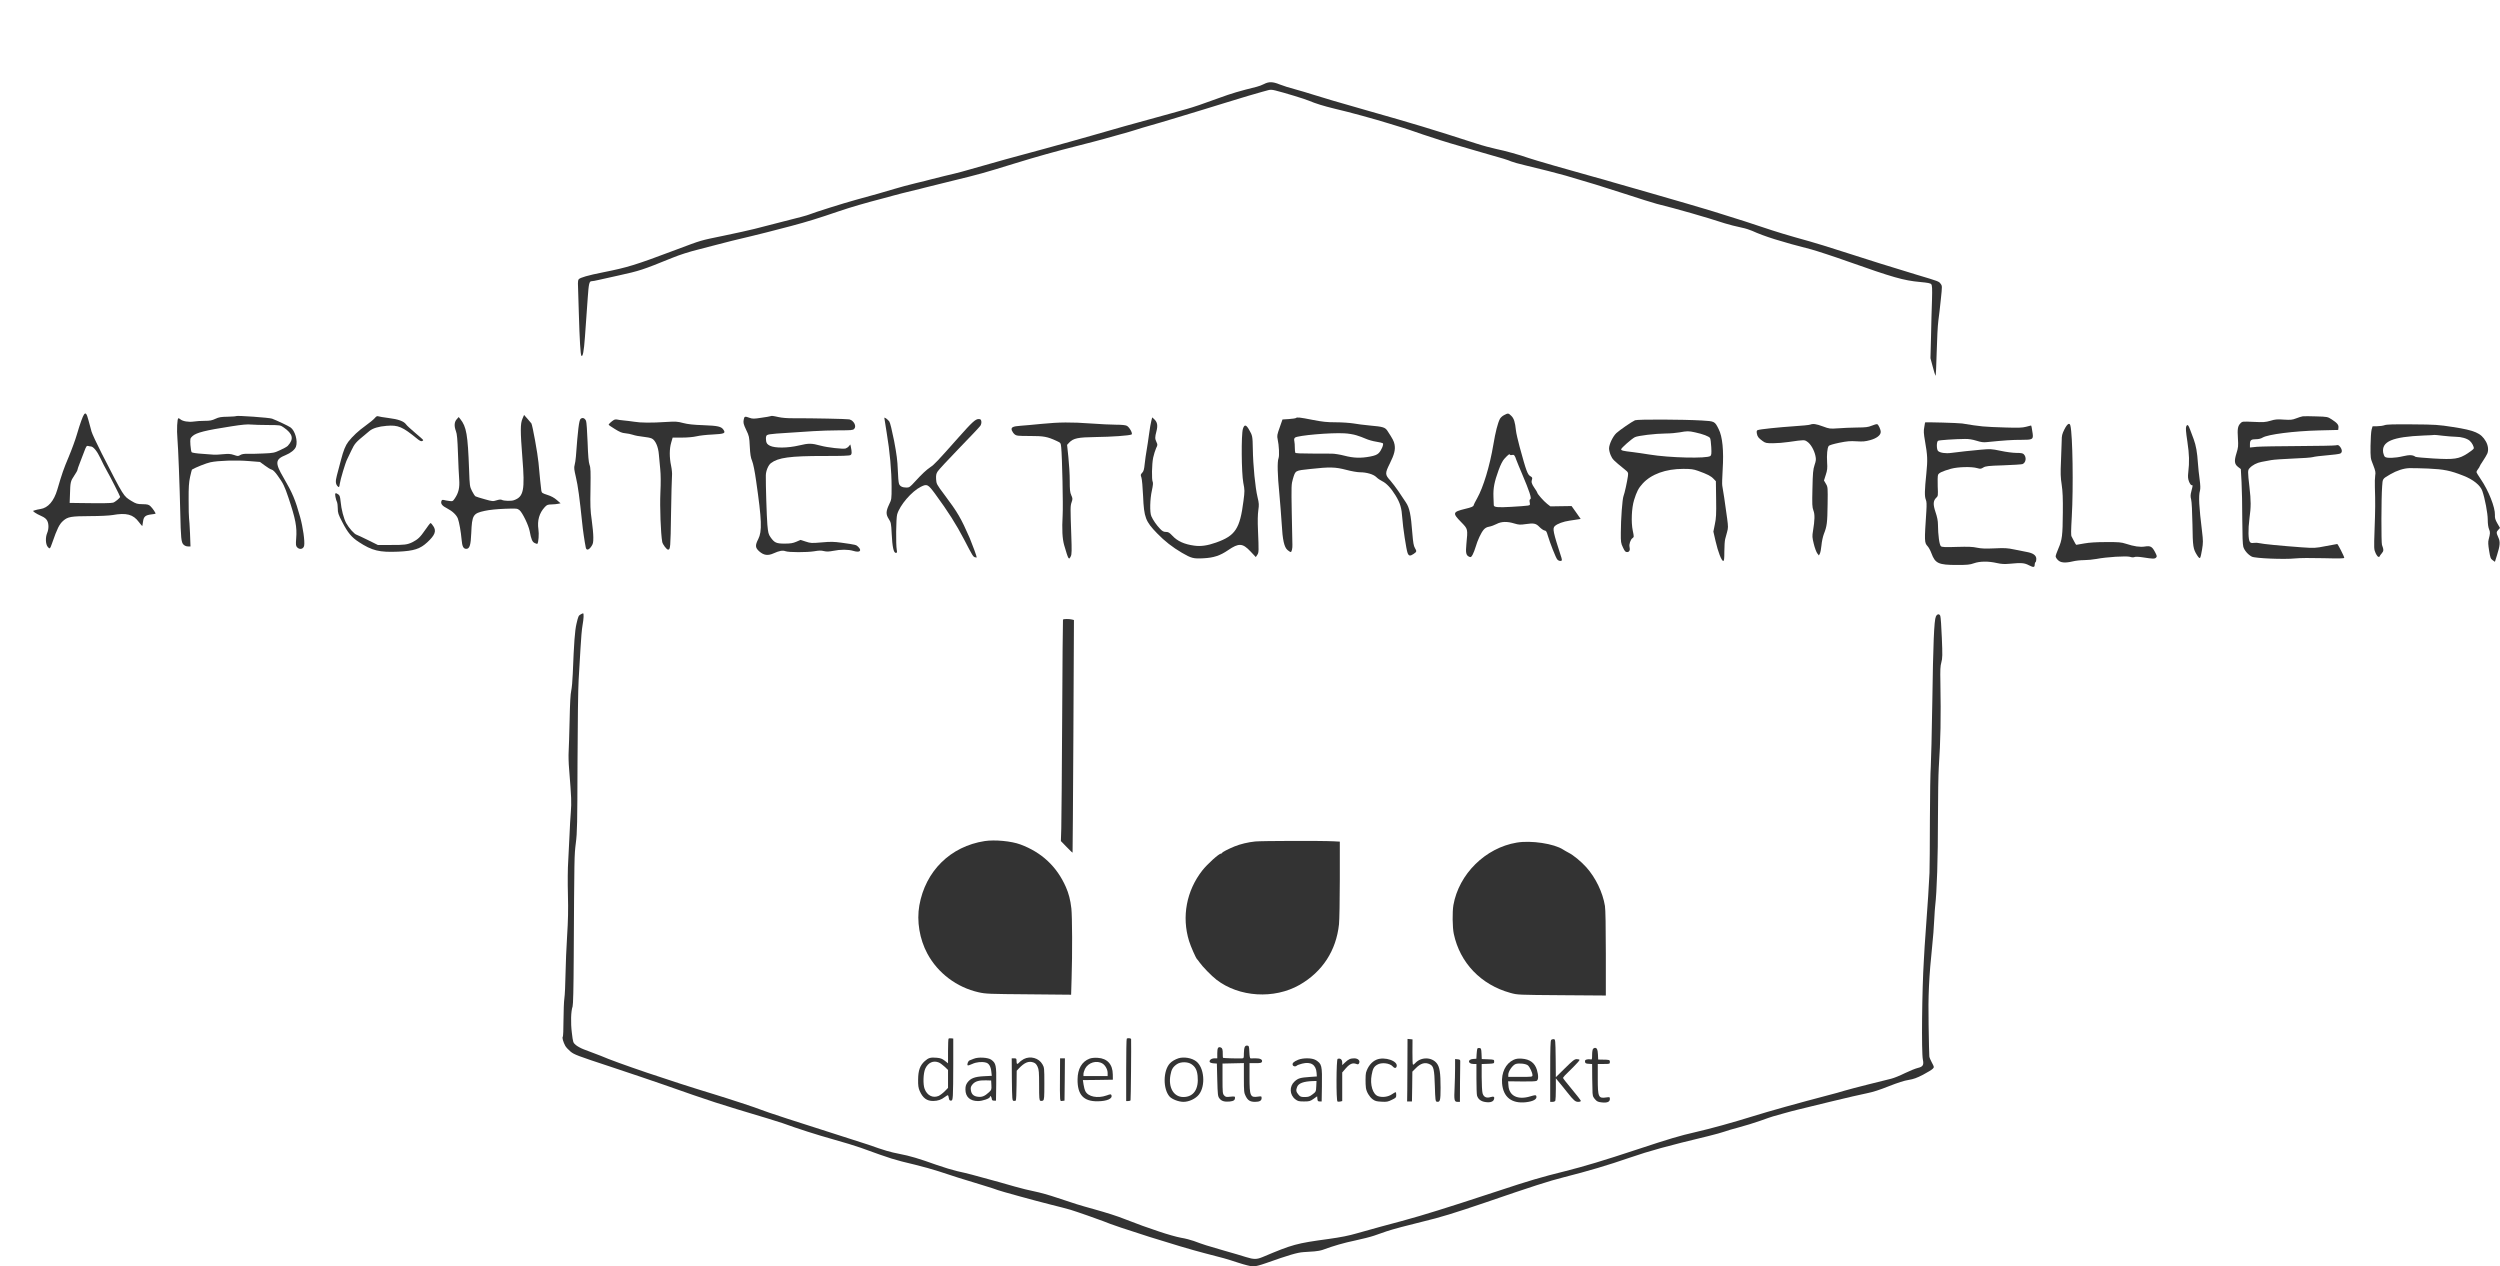 <?xml version="1.0" encoding="utf-8"?>
<!-- Generator: Adobe Illustrator 16.0.4, SVG Export Plug-In . SVG Version: 6.00 Build 0)  -->
<!DOCTYPE svg PUBLIC "-//W3C//DTD SVG 1.1//EN" "http://www.w3.org/Graphics/SVG/1.1/DTD/svg11.dtd">
<svg version="1.1" id="Ebene_1" xmlns="http://www.w3.org/2000/svg" xmlns:xlink="http://www.w3.org/1999/xlink" x="0px" y="0px"
	 width="304px" height="154.002px" viewBox="9 81 304 154.002" enable-background="new 9 81 304 154.002" xml:space="preserve">
<g transform="translate(0,3307) scale(0.1,-0.1)">
	<path fill="#333333" d="M1627.06,32157.824c-2.451-1.275-6.372-2.746-8.823-3.332c-21.665-5.395-30.293-7.943-45.581-13.529
		c-20.195-7.451-31.958-11.373-39.702-13.525c-2.939-0.785-11.763-3.238-19.604-5.488c-7.842-2.256-20.586-5.785-28.428-7.842
		c-17.153-4.609-33.428-9.219-67.148-18.92c-14.019-4.02-40.288-11.373-58.325-16.275c-18.037-4.805-39.014-10.586-46.562-12.646
		c-29.702-8.33-47.349-13.33-53.428-15.094c-3.525-0.98-12.939-3.334-21.074-5.195c-8.037-1.961-15.977-3.92-17.642-4.414
		c-1.572-0.488-9.512-2.543-17.646-4.408c-8.037-1.963-19.507-5-25.488-6.865c-5.879-1.762-14.995-4.41-20.093-5.879
		c-5.098-1.371-17.256-4.707-26.958-7.451c-15.684-4.311-49.8-15.098-56.367-17.744c-3.135-1.27-11.567-3.525-35.776-9.605
		c-10.786-2.742-24.707-6.273-30.879-7.938c-6.177-1.568-22.939-5.293-37.251-8.238c-30.293-6.27-25.781-4.996-58.818-17.348
		c-49.209-18.527-58.228-21.27-88.223-27.252c-18.232-3.627-27.739-6.373-29.507-8.428c-0.684-0.785-1.079-3.141-0.977-5.098
		c0.098-1.963,0.586-17.939,1.074-35.488c0.981-33.916,2.061-51.367,3.14-52.441c1.665-1.768,3.037,5.195,4.312,22.836
		c0.786,10.592,1.567,21.764,1.768,24.703c0.293,2.945,0.977,12.939,1.567,22.061c1.274,18.33,1.86,21.074,4.902,21.074
		c1.172,0,4.8,0.684,8.135,1.471c3.33,0.785,14.214,3.236,24.214,5.391c26.27,5.785,29.209,6.762,65.186,21.371
		c9.604,3.916,20.977,7.549,32.837,10.488c10,2.549,19.512,5,21.079,5.488c3.823,1.176,33.032,8.428,43.13,10.684
		c7.354,1.67,25.977,6.469,48.032,12.256c18.921,5,33.135,9.408,58.325,18.037c14.214,4.801,31.958,9.996,53.916,15.684
		c1.86,0.488,7.451,1.963,12.251,3.33c4.902,1.377,14.609,3.822,21.567,5.494c7.061,1.664,14.312,3.426,16.177,4.018
		c1.86,0.488,17.056,4.213,33.623,8.33c33.423,8.135,37.246,9.215,75.674,21.074c27.349,8.434,49.897,14.707,76.953,21.566
		c13.232,3.336,27.544,7.154,31.855,8.336c9.707,2.842,25.195,7.152,30.391,8.525c2.153,0.586,6.372,1.865,9.312,2.842
		c2.939,0.98,10,3.141,15.684,4.707s20,5.781,31.86,9.41c11.86,3.627,27.251,8.334,34.209,10.391
		c6.963,2.156,17.549,5.395,23.525,7.254c20.195,6.275,44.214,13.43,47.642,14.215c1.865,0.488,5,1.273,6.865,1.865
		c2.544,0.781,4.8,0.684,8.818-0.299c10.981-2.742,36.172-10.391,40.781-12.445c8.135-3.434,17.939-6.475,31.27-9.707
		c18.135-4.215,48.916-12.646,67.148-18.33c6.177-1.963,13.232-4.121,15.684-4.805s13.433-4.311,24.507-8.232
		c11.079-3.824,30.879-10.098,44.111-13.824c13.232-3.822,26.27-7.645,28.921-8.432c2.744-0.781,6.27-1.764,7.842-2.252
		c12.446-3.334,24.014-6.957,26.465-8.236c1.665-0.781,9.604-3.037,17.646-4.902c16.958-4.014,39.307-9.701,48.521-12.35
		c29.312-8.529,44.897-13.328,72.051-22.152c17.251-5.684,34.702-11.078,38.721-12.158c23.818-5.879,59.795-16.172,82.832-23.721
		c5.391-1.664,13.33-3.727,20.781-5.293c4.019-0.781,9.604-2.549,12.451-3.824c14.8-6.762,35.288-13.23,72.144-22.641
		c4.902-1.279,29.312-9.219,43.135-14.215c56.265-19.902,68.813-23.529,89.106-25.391c9.312-0.883,12.544-1.469,13.525-2.742
		c1.079-1.373,1.274-5.195,0.884-19.312c-0.391-9.707-0.884-29.508-1.177-44.111l-0.688-26.465l2.744-10.293
		c1.475-5.689,3.042-10.689,3.433-11.08c0.396-0.395,0.981,12.154,1.372,28.033c0.391,15.885,1.274,33.428,2.061,39.014
		c0.781,5.59,2.158,17.354,3.037,26.176c1.665,15.781,1.665,16.08-0.293,18.625c-2.158,2.943-2.158,2.943-28.721,10.883
		c-28.525,8.623-60.972,18.721-91.167,28.525c-14.8,4.805-32.642,10.293-39.697,12.252c-26.567,7.352-39.8,11.371-59.307,17.938
		c-11.079,3.727-27.549,9.117-36.763,11.861c-9.116,2.842-18.428,5.787-20.586,6.471c-2.153,0.688-6.958,2.156-10.781,3.236
		c-3.726,1.178-13.428,4.018-21.567,6.373c-8.037,2.445-28.818,8.432-46.069,13.328c-17.256,4.902-36.665,10.488-43.135,12.355
		c-6.47,1.957-17.446,5.092-24.507,6.957c-24.409,6.664-73.716,20.879-79.009,22.842c-9.8,3.525-28.721,8.818-39.014,10.879
		c-5.684,1.178-16.958,4.213-24.995,6.865c-54.307,17.543-75.874,24.014-130.474,39.502c-38.525,10.977-53.423,15.391-66.167,19.408
		c-6.768,2.154-17.256,5.293-23.428,6.959c-6.177,1.572-14.409,4.219-18.335,5.787
		C1637.646,32160.768,1632.938,32160.865,1627.06,32157.824z"/>
	<path fill="#333333" d="M192.246,31756.109c-1.567-2.055-4.902-11.27-8.623-24.014c-1.865-6.568-6.475-19.115-10.195-27.939
		c-6.177-14.703-7.842-19.404-13.726-39.502c-4.116-14.018-11.274-22.256-20.488-23.623c-2.549-0.395-5.684-1.078-6.958-1.572
		l-2.256-0.781l2.354-1.963c1.372-0.977,4.902-2.939,7.939-4.215c3.921-1.762,5.879-3.334,7.158-5.785
		c1.958-3.818,1.958-9.996-0.103-14.898c-2.251-5.293-1.958-13.426,0.591-16.664c2.549-3.232,2.939-2.842,5.586,4.805
		c5.981,17.25,8.628,22.641,13.335,26.758c5.586,4.902,9.604,5.59,32.446,5.688c11.567,0,23.623,0.592,27.446,1.275
		c17.056,3.037,25.19,0.879,32.153-8.529c2.153-3.039,4.116-5.098,4.214-4.605c0.098,0.586,0.488,3.037,0.884,5.684
		c0.781,5.586,2.939,7.354,9.897,8.232c2.646,0.299,5,0.689,5.195,0.885c0.591,0.492-3.525,6.664-6.177,9.115
		c-2.056,1.963-3.525,2.354-9.604,2.451c-6.47,0.098-7.744,0.488-13.33,3.824c-10,6.176-9.019,4.604-36.27,57.836
		c-5.981,11.762-11.567,23.721-12.354,26.465c-0.781,2.842-2.451,8.922-3.726,13.727
		C195.483,31756.992,194.209,31758.658,192.246,31756.109z M200.483,31717.096c2.939,0,7.642-5.781,11.562-14.111
		c2.256-4.902,5.981-12.256,8.335-16.273c4.019-6.959,15.684-29.996,15.684-30.879c0-1.275-6.177-6.373-8.53-7.057
		c-2.744-0.689-12.642-0.885-38.521-0.494l-14.312,0.195l0.391,10.592c0.391,14.506,0.684,15.879,5.098,22.447
		c2.158,3.139,3.921,6.273,3.921,6.859c0,0.688,1.274,4.414,2.842,8.336c1.47,3.92,4.019,10.385,5.488,14.311
		c2.354,6.367,2.944,7.154,4.805,6.666C198.325,31717.389,199.795,31717.096,200.483,31717.096z"/>
	<path fill="#333333" d="M1918.979,31755.23c-2.056-0.98-4.312-3.135-5.098-4.609c-2.642-5.195-5.391-15.879-7.939-31.172
		c-4.409-26.27-12.251-52.051-19.702-65.283c-2.354-4.219-4.312-8.037-4.312-8.529c0-1.471-2.646-2.648-10.293-4.41
		c-15.293-3.727-15.684-5.098-4.902-16.078c8.335-8.625,8.237-7.941,6.372-26.959c-0.981-10.488-0.391-13.525,3.433-15.189
		c1.958-0.885,2.451-0.592,4.214,2.543c1.079,2.061,2.744,6.279,3.628,9.414c2.354,8.135,6.567,17.152,9.702,20.879
		c1.865,2.158,3.823,3.232,6.763,3.727c2.256,0.391,6.274,1.859,8.921,3.236c5.884,3.135,13.037,3.33,21.86,0.586
		c5.293-1.568,6.963-1.666,13.726-0.684c9.8,1.465,12.451,0.879,16.763-3.633c2.056-2.057,4.702-3.916,5.981-4.115
		c1.958-0.195,2.642-1.275,4.019-6.178c2.646-8.916,9.8-27.246,11.562-29.111c1.475-1.762,4.219-2.354,5.396-1.176
		c0.293,0.297,0.098,1.762-0.298,3.139c-10.391,32.051-11.172,35.879-8.037,38.721c3.042,2.842,10.391,5.488,17.939,6.566
		c3.921,0.586,8.628,1.275,10.391,1.568l3.037,0.488l-5.488,7.842l-5.586,7.842l-12.939-0.195l-12.842-0.195l-4.019,3.135
		c-4.116,3.238-11.86,12.061-11.86,13.434c0,0.488-1.567,3.133-3.53,5.879c-3.53,5.199-4.019,7.156-2.842,10.688
		c0.488,1.566,0,2.354-1.768,3.33c-3.721,2.061-5.098,5.586-13.428,36.172c-2.061,7.744-4.116,16.568-4.409,19.604
		c-1.079,10.396-2.451,14.707-5.688,17.844C1924.174,31757.779,1923.783,31757.779,1918.979,31755.23z M1928.686,31706.705
		c2.354,0.787,3.33-0.391,5.098-5.781c0.786-2.158,4.019-10.098,7.251-17.646c8.726-20.586,11.567-29.209,9.902-30.191
		c-1.079-0.59-1.274-1.762-0.781-4.115c0.586-3.139,0.391-3.334-2.749-3.822c-1.763-0.299-10.684-0.982-19.702-1.471
		c-16.567-0.982-21.27-0.494-21.27,2.057c0,0.688-0.195,5.293-0.396,10.098c-0.391,10.488,0.981,18.035,6.274,32.543
		c2.549,6.963,4.902,11.469,7.061,13.824c4.702,5.098,6.079,6.078,6.763,4.896
		C1926.527,31706.51,1927.606,31706.412,1928.686,31706.705z"/>
	<path fill="#333333" d="M725.312,31750.816c-2.646-5.977-2.646-14.898-0.098-47.539c3.237-39.508,1.567-47.445-10.391-51.562
		c-3.428-1.176-12.251-0.883-14.702,0.488c-1.079,0.59-3.237,0.391-6.274-0.586c-4.409-1.371-5.098-1.371-14.312,1.273
		c-5.391,1.471-10.391,3.039-11.274,3.531c-0.781,0.391-2.744,3.33-4.312,6.465c-2.744,5.492-2.842,6.377-3.53,25.781
		c-1.567,43.037-3.232,52.348-10.684,61.758l-1.963,2.451l-2.446-2.744c-2.944-3.336-3.237-8.232-0.884-14.508
		c1.274-3.236,1.86-9.805,2.451-26.859c0.391-12.354,1.079-26.562,1.47-31.562c0.786-10.098-0.688-16.469-5.293-23.232
		c-2.451-3.627-2.744-3.725-6.763-3.139c-2.354,0.297-5.293,0.785-6.572,1.176c-1.86,0.391-2.544,0.098-3.037-1.469
		c-0.981-3.141,1.079-5.787,7.158-8.824c6.274-3.232,11.27-7.939,12.939-12.354c1.567-4.115,3.726-16.27,4.507-25.482
		c0.688-8.336,2.158-11.275,5.688-11.275c4.116,0,5.488,4.609,6.074,19.311c0.884,21.764,2.158,23.824,16.274,26.861
		c5.684,1.275,14.8,2.158,24.312,2.549c14.702,0.488,15.288,0.488,18.037-1.67c3.525-2.842,10.879-17.936,12.349-25.287
		c1.963-10.391,3.237-13.336,6.177-14.703c1.567-0.785,3.037-1.176,3.232-0.883c1.372,1.273,2.158,11.957,1.274,17.543
		c-1.567,10.785,1.079,19.902,7.744,27.055c2.549,2.75,3.628,3.141,8.237,3.238c2.842,0.098,6.47,0.391,8.037,0.781l2.939,0.59
		l-4.604,4.02c-3.14,2.744-6.768,4.707-11.372,6.176c-6.372,2.057-6.958,2.453-7.451,5.293c-0.488,3.531-1.958,17.154-3.433,34.016
		c-0.977,10.688-7.251,45.287-8.623,47.641c-0.396,0.586-2.549,3.135-4.805,5.684l-4.116,4.609L725.312,31750.816z"/>
	<path fill="#333333" d="M377.222,31754.055c-0.293-0.293-5-0.689-10.391-0.787c-8.232-0.098-10.684-0.586-14.897-2.549
		c-4.121-1.957-6.665-2.451-13.14-2.451c-4.409,0-10.386-0.391-13.33-0.879c-5.879-0.885-13.232,0.293-15.977,2.646
		c-0.786,0.781-1.963,1.371-2.549,1.371c-1.47,0-2.158-14.213-1.177-24.994c0.884-9.316,2.744-57.643,3.433-89.209
		c0.684-31.758,1.172-36.66,3.921-39.404c1.372-1.373,3.428-2.256,5.391-2.256h3.135l-0.586,15.98
		c-0.396,8.727-0.884,16.959-1.177,18.332c-0.293,1.371-0.493,11.273-0.493,22.055c-0.098,15.684,0.298,21.367,1.768,28.232
		c1.079,4.707,2.061,8.721,2.256,8.818c4.116,2.555,17.642,7.945,22.446,8.926c9.507,2.055,31.465,2.744,46.758,1.469l13.53-1.078
		l5.879-4.316c3.237-2.445,6.958-4.703,8.335-5c1.567-0.293,4.214-2.939,7.446-7.543c6.566-9.117,8.236-12.551,12.938-26.568
		c8.628-25.781,10.586-35.684,9.414-49.6c-0.591-7.646-0.396-9.02,1.074-10.684c3.14-3.434,7.847-2.256,8.628,1.957
		c0.981,5.195-1.47,22.545-4.902,34.801c-5.781,20.879-9.312,29.312-20.288,48.031c-10.487,17.844-9.999,22.154,2.646,27.252
		c6.274,2.549,11.074,6.471,12.544,10.195c2.549,6.865-1.074,19.701-6.665,23.525c-2.451,1.768-16.859,8.531-22.348,10.586
		C417.51,31752.193,378.105,31754.938,377.222,31754.055z M416.04,31743.17c14.706-0.098,14.804-0.098,18.92-2.939
		c11.274-7.842,12.646-14.014,5-22.348c-0.884-0.982-5-3.336-9.214-5.195c-7.157-3.336-8.334-3.629-20.487-4.117
		c-7.158-0.391-15.684-0.488-19.116-0.391c-4.214,0.098-6.958-0.297-8.921-1.475c-2.549-1.568-3.037-1.568-7.842,0.098
		c-4.116,1.377-6.567,1.475-13.135,0.885c-4.414-0.488-9.312-0.689-10.981-0.592c-1.567,0.201-8.135,0.592-14.507,1.084
		c-6.372,0.391-12.056,1.27-12.646,1.859c-0.586,0.592-1.274,4.605-1.567,8.922c-0.391,7.744-0.391,7.939,2.451,10.684
		c4.707,4.316,15.684,7.061,47.349,11.957c13.037,2.062,19.8,2.652,24.014,2.16C398.594,31743.469,407.905,31743.17,416.04,31743.17
		z"/>
	<path fill="#333333" d="M545.731,31751.602c-1.279-1.566-6.475-5.883-11.572-9.506c-8.33-5.982-15.288-12.451-20.581-19.213
		c-3.433-4.512-5.884-10.391-8.921-22.057c-1.67-6.373-3.921-14.902-5-18.92c-2.061-7.545-1.567-11.178,1.567-13.824
		c1.079-0.879,1.47-0.195,1.963,3.629c0.684,5.195,6.86,25.781,8.916,29.701c0.688,1.377,3.042,6.275,5.2,10.879
		c3.921,8.334,5.391,10,17.056,19.512c1.079,0.781,3.232,2.646,4.897,4.115c4.023,3.336,10.981,5.488,20.786,6.275
		c14.214,1.178,19.312-1.08,37.446-15.879c2.446-2.061,4.604-3.139,5.586-2.748c0.884,0.297,1.567,0.883,1.567,1.273
		s-4.409,4.316-9.8,8.824c-5.298,4.512-10.391,9.115-11.079,10.293c-2.549,3.725-9.312,6.273-21.274,7.742
		c-6.172,0.787-11.958,1.764-12.837,2.16C548.573,31754.25,547.299,31753.561,545.731,31751.602z"/>
	<path fill="#333333" d="M1026.645,31753.859c-0.488-0.299-5.488-1.08-10.977-1.867c-8.823-1.371-10.488-1.371-14.116-0.098
		c-5.879,2.16-6.47,1.965-7.256-2.543c-0.586-3.434-0.195-5.199,3.042-12.061c3.628-7.451,3.823-8.627,4.409-20.195
		c0.488-9.408,1.079-13.525,2.842-17.643c1.377-3.334,3.237-12.547,4.902-24.506c6.86-47.643,7.354-60.977,2.549-70.482
		c-3.921-7.648-3.726-10.488,1.177-14.898c5.586-4.902,10.586-5.586,17.646-2.354c6.763,3.037,10.879,3.822,14.214,2.549
		c3.921-1.566,26.27-1.566,35.093-0.098c5.488,0.977,8.525,1.074,11.763,0.195c3.33-0.781,5.981-0.684,11.177,0.293
		c9.019,1.865,18.428,1.768,24.409,0c7.939-2.451,10.977,0,6.074,4.902c-2.451,2.451-2.744,2.549-20.195,5
		c-9.507,1.273-13.135,1.371-24.209,0.391c-12.451-1.074-13.433-0.977-19.409,0.98l-6.274,2.057l-5.195-2.252
		c-4.214-1.762-6.958-2.254-14.214-2.254c-10.098,0-12.354,0.98-17.251,7.938c-2.354,3.434-2.847,5.293-3.726,15.098
		c-0.786,9.117-2.061,49.309-1.865,59.797c0.098,5.688,2.944,12.449,6.177,15c8.921,6.762,23.037,8.725,64.795,8.725
		c20.488-0.104,30.781,0.293,31.958,1.074c1.763,1.08,1.86,3.334,0.391,10.488l-0.586,2.451l-1.67-2.055
		c-0.879-1.178-2.744-2.453-4.019-2.848c-3.037-0.977-22.349,1.182-30.386,3.434c-11.079,3.041-14.507,3.041-26.074,0.293
		c-14.019-3.332-29.507-3.43-35.586-0.391c-3.135,1.664-4.019,2.742-4.604,5.488c-0.298,1.863-0.396,4.512,0,5.785
		c0.684,2.646,2.153,2.939,27.544,4.508c8.623,0.492,22.056,1.371,29.897,1.961c7.842,0.488,21.763,0.982,31.074,0.982
		c14.409,0,17.056,0.195,18.428,1.666c3.335,3.23-0.195,10.189-5.781,11.664c-2.549,0.586-45.781,1.469-67.344,1.371
		c-8.037-0.098-14.805,0.488-19.019,1.471C1029.882,31754.348,1028.412,31754.547,1026.645,31753.859z"/>
	<path fill="#333333" d="M2890.126,31753.762c-1.567-0.299-5.293-1.373-8.135-2.551c-4.604-1.762-6.47-1.961-14.8-1.469
		c-7.939,0.586-10.591,0.391-16.274-1.371c-6.079-1.77-8.428-1.965-20.586-1.373c-13.623,0.586-13.721,0.586-15.977-1.768
		c-3.237-3.428-3.823-6.859-3.042-18.33c0.591-9.311,0.396-11.074-1.763-18.037c-2.939-9.508-2.549-13.232,2.061-16.762l3.232-2.453
		l0.884-15.879c0.488-8.822,0.884-29.213,0.884-45.385c0.098-19.805,0.488-30.684,1.274-33.33
		c1.274-4.414,5.781-9.609,10.391-11.957c4.019-2.062,39.404-3.531,52.441-2.16c5.688,0.592,19.507,0.689,34.702,0.299
		c18.823-0.494,25.195-0.396,25.195,0.488c0,1.568-7.749,16.764-8.53,16.764c-0.293,0-6.567-1.178-13.921-2.551
		c-13.037-2.547-13.623-2.547-29.507-1.469c-25.483,1.859-47.246,4.02-50.972,5c-1.865,0.488-4.902,0.684-6.86,0.391
		c-2.549-0.391-3.921-0.195-4.902,1.074c-2.061,2.451-2.354,15.293-0.591,28.428c1.963,14.609,1.963,21.373,0,38.428
		c-2.153,18.922-2.153,20.391,0.098,22.842c3.433,3.822,8.921,6.666,14.805,7.744c3.232,0.586,8.428,1.566,11.665,2.158
		c3.232,0.586,15.195,1.367,26.465,1.861c11.372,0.395,22.153,1.176,24.019,1.762c1.86,0.59,9.604,1.572,17.056,2.158
		c7.549,0.586,14.707,1.568,15.981,2.061c2.939,1.074,2.939,4.605,0.195,8.232c-1.865,2.256-2.549,2.549-5.195,1.865
		c-1.67-0.395-21.958-0.785-45.19-0.883c-23.135-0.098-45.977-0.494-50.684-0.885l-8.623-0.879v3.916c0,5,1.372,6.176,7.349,6.176
		c3.14,0,5.981,0.689,8.042,1.965c6.47,3.92,38.032,7.938,68.423,8.725l23.525,0.586l0.293,2.744
		c0.391,3.434-1.47,5.684-8.232,10.098c-4.902,3.135-5.195,3.232-18.628,3.623
		C2899.247,31753.957,2891.796,31753.957,2890.126,31753.762z"/>
	<path fill="#333333" d="M795.99,31750.621c-1.86-1.664-3.232-12.646-5.684-45.777c-0.298-3.725-0.981-8.432-1.572-10.391
		c-0.879-3.041-0.586-5.492,1.572-14.701c2.451-10.098,4.604-26.373,7.544-54.799c0.884-9.215,2.944-23.234,4.414-30.582
		c0.786-3.926,3.53-3.434,6.665,0.977c2.256,3.238,2.549,4.707,2.549,11.273c0,4.117-0.884,13.629-1.958,21.178
		c-1.67,11.465-1.865,17.35-1.475,38.229c0.298,20.684,0.2,25.287-1.177,28.816c-1.074,3.043-1.763,10.488-2.349,27.643
		c-0.493,12.939-1.274,24.512-1.865,25.684C801.186,31751.602,798.344,31752.682,795.99,31750.621z"/>
	<path fill="#333333" d="M1165.355,31751.797c0-0.391,1.274-8.523,2.842-17.938c3.823-22.447,5.981-46.855,5.981-65.777
		c0-14.996,0-15.289-3.042-21.562c-3.921-8.238-4.019-12.061-0.391-17.646c2.646-4.115,2.939-5.293,3.53-17.646
		c0.781-16.172,2.349-23.525,4.995-23.525c1.572,0,1.768,0.494,1.177,3.725c-1.177,6.275-0.879,38.527,0.493,43.033
		c3.135,11.178,17.642,28.037,28.818,33.623c7.549,3.727,8.628,3.238,17.549-8.916c15.391-20.977,25.386-36.666,35.19-55.488
		c10.098-19.502,10.879-20.678,12.939-21.27c1.177-0.293,2.153-0.391,2.251-0.293c0.396,0.391-5.391,16.172-8.525,23.623
		c-10.684,24.312-14.507,30.977-30.684,52.543c-9.604,12.844-9.8,13.234-10.195,19.117c-0.195,4.805,0.098,6.566,1.963,9.41
		c1.274,1.957,13.037,14.701,26.27,28.328c13.232,13.527,24.8,25.879,25.684,27.252c0.981,1.666,1.372,3.725,1.079,5.391
		c-0.391,2.158-1.079,2.646-3.335,2.646c-3.726,0-7.842-3.727-24.111-22.055c-25.977-29.312-29.8-33.332-34.409-36.367
		c-5.391-3.727-10-8.039-18.921-17.746c-5.781-6.371-6.86-7.152-9.995-7.152c-5.195,0-8.14,1.469-9.312,4.605
		c-0.591,1.469-1.274,9.115-1.475,16.957c-0.391,11.176-1.372,18.629-4.507,35.293c-2.549,12.842-4.805,21.957-5.786,23.428
		C1169.472,31750.035,1165.355,31753.072,1165.355,31751.797z"/>
	<path fill="#333333" d="M1490.019,31748.268c-0.688-2.35-1.865-9.506-2.744-15.977c-0.884-6.471-2.158-15.293-2.944-19.604
		c-0.781-4.312-1.86-11.764-2.349-16.568c-0.688-6.861-1.274-9.115-3.042-10.977c-2.056-2.158-2.153-2.646-0.981-5.787
		c0.688-1.957,1.572-11.957,2.061-22.836c1.079-25.781,2.939-30.586,17.056-45.094c9.312-9.609,18.53-16.762,29.995-23.529
		c11.67-6.764,14.116-7.451,26.372-6.764c12.349,0.592,20.288,3.238,29.995,9.902c12.939,8.824,17.549,8.629,27.153-1.566
		l6.47-6.865l1.763,2.646c1.963,2.945,1.963,4.023,0.884,30.098c-0.488,10.684-0.293,19.111,0.391,24.014
		c0.981,6.768,0.884,8.627-0.879,15.879c-2.847,11.768-5.488,38.623-5.786,59.111c-0.293,15.098-0.391,15.977-4.507,23.037
		c-3.628,6.471-5.786,6.764-7.549,1.08c-2.158-6.959-1.768-53.717,0.488-65.582c1.768-8.922,1.768-10,0.195-22.055
		c-4.312-33.82-9.8-42.252-33.325-50.582c-10.391-3.727-18.726-4.902-26.665-3.727c-12.056,1.666-20.293,5.391-26.562,12.154
		c-3.53,3.73-4.805,4.512-7.749,4.512c-2.842,0-4.312,0.781-7.349,4.018c-4.116,4.312-8.335,10.391-10.391,15.098
		c-2.061,4.508-1.67,20.879,0.684,31.27c1.274,5.885,1.67,9.41,0.981,10.488c-1.372,2.746-1.079,21.568,0.591,29.508
		c0.879,3.922,2.446,9.02,3.525,11.371c1.963,3.922,1.963,4.312,0.493,7.447c-1.963,4.121-1.963,5.885-0.098,13.037
		c1.86,6.963,1.172,11.078-2.354,14.512l-2.744,2.549L1490.019,31748.268z"/>
	<path fill="#333333" d="M1665.878,31751.699c-0.396-0.391-4.219-0.98-8.53-1.273l-7.842-0.488l-3.433-9.805
		c-3.135-8.721-3.33-10.293-2.446-14.215c1.665-7.645,2.251-19.994,1.074-23.129c-1.665-4.121-1.274-20.488,0.981-43.037
		c0.981-10.781,2.256-27.057,2.842-36.27c1.079-20.195,3.042-28.916,7.158-32.35c1.567-1.371,3.33-2.449,3.823-2.449
		c1.177,0,2.256,4.609,2.056,8.822c0,1.865-0.391,19.213-0.781,38.428c-0.591,33.623-0.488,35.289,1.372,41.66
		c3.232,10.586,2.354,10.098,21.367,12.152c23.433,2.551,30,2.453,43.525-1.078c6.177-1.664,13.628-2.939,16.665-2.939
		c8.037,0,16.47-2.451,19.897-5.879c1.67-1.67,4.805-3.828,7.061-4.902c5.293-2.549,10.977-8.627,16.465-17.646
		c5.493-9.117,7.256-15,8.042-27.152c0.684-10.879,4.902-38.625,6.47-42.643c1.47-3.627,3.037-3.92,7.153-1.178
		c4.116,2.848,4.116,3.141,1.665,7.453c-1.47,2.449-2.153,6.566-3.037,17.445c-1.763,23.33-3.428,31.371-7.939,37.939
		c-2.061,3.135-6.177,9.213-9.019,13.525c-2.939,4.316-7.354,10.098-9.8,12.939c-6.572,7.158-6.67,8.725-0.688,20.684
		c5.586,11.275,6.958,16.861,5.786,23.232c-0.786,4.02-2.158,6.67-8.53,16.371c-2.939,4.508-5.195,5.195-21.567,6.666
		c-6.665,0.586-15.684,1.768-20.093,2.549c-4.414,0.684-14.019,1.371-21.372,1.371c-10.781,0-16.074,0.592-28.135,2.945
		C1670.678,31752.486,1667.055,31752.877,1665.878,31751.699z M1739.296,31730.723c3.335-0.98,8.628-2.938,11.67-4.311
		c3.037-1.377,8.721-2.943,12.642-3.529c3.823-0.592,7.451-1.471,7.944-1.861c1.367-1.279-1.963-9.023-5.098-12.061
		c-2.061-1.963-4.707-3.037-10.396-4.117c-11.27-2.156-20.19-1.859-31.367,1.08c-5.293,1.373-12.153,2.451-15.195,2.451
		c-3.037,0.098-14.111,0.098-24.604,0.098c-12.837,0-19.312,0.293-19.8,0.977c-0.293,0.688-0.586,3.336-0.586,6.078
		c0,2.844-0.195,6.373-0.591,8.039c-0.488,2.156-0.195,3.432,0.884,4.316c3.232,2.645,43.325,6.176,60.088,5.195
		C1729.398,31732.877,1735.868,31731.803,1739.296,31730.723z"/>
	<path fill="#333333" d="M836.474,31749.352c-2.549-1.475-6.372-5-6.372-5.785c0-0.396,3.433-2.746,7.646-5.293
		c5.786-3.629,8.726-4.805,12.451-5.098c2.744-0.195,6.958-1.08,9.312-1.861c2.451-0.889,7.939-1.963,12.256-2.354
		c4.312-0.395,9.214-1.377,10.781-2.158c4.409-2.061,7.939-10.098,8.628-19.408c0.293-4.117,1.079-12.057,1.665-17.746
		c0.688-6.957,0.786-16.371,0.195-28.914c-0.781-17.154,0.391-49.605,2.256-59.801c0.488-2.842,5.391-9.312,7.056-9.312
		c2.842,0.098,3.042,2.258,3.628,43.137c0.391,22.934,0.884,43.91,1.177,46.562c0.293,2.742-0.195,8.035-1.079,12.25
		c-2.158,10-2.158,20.781,0.098,28.232l1.768,6.08h11.367c6.768,0,13.823,0.684,17.646,1.566c3.53,0.879,12.158,1.865,19.312,2.158
		c14.507,0.781,16.274,1.471,13.623,5.586c-2.744,4.213-6.665,5.098-24.702,5.781c-12.251,0.396-18.818,1.178-24.502,2.646
		c-6.963,1.865-9.019,1.963-20.488,1.279c-17.939-1.182-31.274-1.084-39.214,0.293c-3.726,0.586-9.507,1.27-12.744,1.568
		c-3.232,0.293-6.763,0.785-7.842,1.078C839.32,31750.133,837.553,31749.938,836.474,31749.352z"/>
	<path fill="#333333" d="M2078.178,31748.957c-3.726-1.666-18.628-11.861-22.646-15.586c-4.312-4.02-8.921-13.727-8.921-18.727
		c0-2.152,0.981-5.879,2.061-8.33c2.153-4.902,3.428-6.178,16.763-16.959c4.604-3.725,4.604-3.92,4.116-8.334
		c-0.884-6.465-4.019-20.977-5.391-24.307c-1.372-3.531-3.237-28.037-3.237-44.508c-0.098-11.273,0.098-12.738,2.549-17.836
		c2.158-4.707,3.042-5.688,5.098-5.688c2.744,0,3.921,2.449,2.944,6.273c-0.786,3.135,1.172,9.02,3.623,10.684
		c1.865,1.371,1.865,1.572,0.298,9.117c-2.158,10.293-1.377,27.445,1.567,37.152c3.232,10.293,5.293,14.41,10.391,20
		c10.391,11.465,28.032,17.934,49.404,17.934c9.507,0,12.349-0.391,18.135-2.445c10.879-3.926,15.488-6.176,18.623-9.512
		l2.944-3.037l0.293-21.861c0.293-18.328,0-23.23-1.567-30.586l-1.768-8.822l2.646-11.568c2.939-12.934,7.256-24.109,9.312-24.109
		c1.079,0,1.377,2.348,1.377,11.566c0,6.27,0.488,13.037,0.977,14.898c0.493,1.863,1.567,5.785,2.354,8.725
		c1.372,4.805,1.372,6.568,0.098,16.172c-2.153,16.471-5.391,37.842-5.977,40.293c-0.298,1.172-0.103,9.799,0.488,19.209
		c1.47,23.232-0.195,40.391-4.902,49.508c-4.707,9.408-4.805,9.506-20.288,10.391
		C2136.308,31750.035,2081.215,31750.23,2078.178,31748.957z M2151.205,31734.254c9.604-2.061,17.056-4.902,18.232-6.963
		c0.591-0.977,1.177-5.977,1.47-11.172c0.396-7.549,0.195-9.609-1.074-10.586c-3.926-3.334-50.093-2.256-74.209,1.764
		c-6.177,0.98-15.195,2.352-20.093,2.938c-12.158,1.373-14.214,1.959-14.214,3.434c0,1.469,12.544,12.549,16.66,14.703
		c3.53,1.859,24.902,4.408,37.744,4.506c5.391,0,12.939,0.689,16.66,1.377
		C2141.503,31735.918,2143.363,31736.016,2151.205,31734.254z"/>
	<path fill="#333333" d="M1356.308,31744.547c-9.507-0.98-20.781-1.963-25.093-2.256c-9.902-0.689-12.153-1.963-10.781-5.787
		c0.586-1.469,2.056-3.627,3.428-4.701c2.256-1.768,4.019-1.963,18.433-1.963c16.958,0,21.27-0.781,32.642-6.074
		c4.897-2.256,4.897-2.256,5.488-7.646c1.177-11.568,2.451-70.775,1.763-82.344c-0.977-17.744-0.391-28.818,1.865-36.758
		c5.195-17.744,5.586-18.432,8.037-13.432c1.177,2.156,1.274,6.859,0.591,25.684c-1.177,33.621-1.177,35.385,0.391,39.994
		c1.372,3.92,1.372,4.609-0.391,8.525c-1.572,3.531-1.865,6.572-1.865,17.842c0,7.451-0.786,20.293-1.665,28.525l-1.567,14.902
		l2.646,2.842c4.995,5.195,10.586,6.373,31.953,6.666c19.116,0.199,41.567,1.762,43.818,3.139c1.768,0.879-2.451,8.721-5.684,10.488
		c-1.567,0.879-6.079,1.373-13.135,1.373c-5.884,0-19.609,0.688-30.391,1.469
		C1392.284,31746.797,1378.363,31746.699,1356.308,31744.547z"/>
	<path fill="#333333" d="M2430.873,31746.309c0-0.195-0.488-2.84-0.977-5.883c-0.884-4.41-0.688-7.549,0.879-16.562
		c3.14-18.037,3.335-22.842,1.665-39.605c-2.153-20.684-2.251-27.836-0.684-31.664c1.079-2.549,1.177-5.879,0.684-14.209
		c-2.446-37.057-2.446-38.232,1.572-42.646c1.372-1.465,3.428-5.293,4.604-8.525c4.609-12.354,8.53-14.213,30.879-14.213
		c12.744,0,15.879,0.293,20.781,2.055c7.158,2.549,17.646,2.646,27.842,0.297c5.781-1.273,9.116-1.469,15.684-0.883
		c14.214,1.371,17.842,1.078,23.428-1.865c5.586-2.842,6.958-2.643,6.958,0.885c0,1.273,0.493,2.65,0.981,2.943
		c0.591,0.293,0.981,2.057,0.981,3.916c0,4.316-3.823,7.061-11.47,8.434c-3.135,0.59-10,1.957-15.293,3.041
		c-8.33,1.764-11.665,1.959-24.014,1.367c-11.177-0.488-15.981-0.293-21.274,0.787c-5.391,1.176-10.684,1.371-24.507,0.98
		c-14.214-0.488-18.037-0.293-19.409,0.781c-1.86,1.475-3.53,13.434-3.628,26.371c0,4.508-0.879,9.02-2.939,15.094
		c-3.232,9.609-2.939,14.023,1.079,17.744c1.958,1.768,2.061,2.549,1.567,13.627c-0.195,6.471-0.098,12.746,0.391,13.922
		c0.884,2.451,4.902,4.312,15.591,7.445c8.525,2.355,25.19,2.848,32.148,0.787c3.726-1.08,4.512-0.982,7.354,0.787
		c2.744,1.664,5.684,2.055,24.214,2.641c11.567,0.395,22.056,1.084,23.33,1.475c4.312,1.666,5.293,8.428,1.567,12.057
		c-1.079,1.176-3.53,1.566-8.823,1.566c-4.116,0-12.642,1.078-19.312,2.549c-11.27,2.354-12.646,2.354-23.721,1.373
		c-12.354-1.08-26.367-2.648-36.27-3.922c-6.86-0.977-13.726,0.098-16.079,2.354c-1.86,1.963-1.958,11.178,0,12.354
		c1.279,0.879,21.079,2.158,32.744,2.256c4.604,0.098,9.214-0.689,14.019-2.158c5.586-1.768,8.428-2.158,12.744-1.67
		c20.288,2.061,31.562,2.842,41.66,2.744c13.818,0,14.8,0.492,13.916,7.549c-0.879,6.377-1.567,9.902-1.958,9.902
		c-0.195,0-2.939-0.684-6.079-1.568c-4.604-1.176-9.116-1.371-24.8-0.883c-27.544,0.883-29.604,1.078-52.935,4.902
		C2471.557,31745.719,2430.873,31746.9,2430.873,31746.309z"/>
	<path fill="#333333" d="M2291.186,31743.664c-1.074-0.494-9.897-1.373-19.604-1.965c-18.721-1.273-41.562-3.621-44.209-4.701
		c-1.177-0.391-1.47-1.373-1.079-3.92c0.688-4.02,1.865-5.592,6.963-9.312c3.525-2.549,4.507-2.744,12.739-2.744
		c4.902,0,13.53,0.684,19.214,1.562c19.312,2.748,18.823,2.748,22.549,0.201c4.116-2.746,8.33-10.195,9.8-17.057
		c0.884-4.219,0.786-5.787-1.079-11.275c-1.763-5.391-2.153-9.311-2.549-28.523c-0.488-19.508-0.293-22.746,1.177-26.666
		c1.865-4.805,1.67-11.568-0.488-24.799c-1.079-6.471-0.981-7.941,0.981-15.977c1.177-4.902,3.135-10,4.214-11.373l1.958-2.549
		l1.177,2.256c0.688,1.275,1.572,5.879,1.963,10.195c0.391,4.408,1.665,10.391,2.939,13.721c3.726,9.41,4.214,13.428,4.512,35.781
		c0.293,20.781,0.293,21.172-2.061,25.191l-2.354,4.018l2.158,6.768c1.86,5.684,2.158,8.135,1.665,15.094
		c-0.586,9.408,0.195,17.742,1.865,20c0.684,1.078,5.488,2.449,12.842,4.018c9.702,1.959,13.428,2.256,21.074,1.764
		c7.744-0.488,10.586-0.195,16.665,1.469c7.842,2.158,12.744,5.98,12.744,9.902c0,2.939-2.646,8.727-4.219,9.41
		c-0.781,0.297-3.721-0.488-6.665-1.764c-4.507-1.865-7.251-2.158-18.037-2.256c-6.958-0.098-17.349-0.488-23.037-0.977
		c-9.995-0.688-10.488-0.59-18.428,2.348C2298.344,31744.547,2294.716,31745.035,2291.186,31743.664z"/>
	<path fill="#333333" d="M2600.36,31737.975c-2.842-5.781-3.33-7.646-3.33-14.014c-0.098-4.02-0.493-15.293-0.884-25
		c-0.684-14.508-0.488-19.605,0.884-28.428c1.177-8.135,1.567-16.465,1.372-33.916c-0.195-27.939-0.884-33.031-5.293-43.324
		c-1.865-4.316-3.433-8.727-3.433-9.805c0-0.982,1.177-3.043,2.744-4.508c3.237-3.336,8.726-3.824,17.842-1.67
		c3.53,0.885,9.707,1.572,13.921,1.572c4.116,0,10.977,0.684,15.195,1.465c12.251,2.354,36.167,3.828,40.679,2.549
		c2.354-0.781,4.312-0.781,5.391-0.293c1.177,0.592,4.902,0.494,10.586-0.391c11.963-1.865,14.116-1.963,15.781-0.195
		c1.279,1.275,1.079,2.061-1.367,6.764c-3.433,6.566-5.493,7.742-12.256,6.664c-5.781-0.977-13.232,0.098-23.037,3.336
		c-5.781,1.859-8.623,2.152-24.209,2.055c-12.158,0-20.391-0.586-26.47-1.664c-4.805-0.885-9.214-1.666-9.604-1.666
		c-0.396,0-1.67,1.865-2.744,4.213c-1.079,2.258-2.451,4.805-3.042,5.787c-0.884,1.172-0.786,6.959,0.195,24.014
		c2.061,35.391,1.079,99.795-1.665,110.869C2606.635,31746.504,2603.891,31744.84,2600.36,31737.975z"/>
	<path fill="#333333" d="M2989.623,31742.975c-1.86-0.684-5.977-1.275-9.019-1.275l-5.586-0.098l-1.177-4.115
		c-0.586-2.354-1.177-11.074-1.274-19.408c-0.098-15.094-0.098-15.289,3.237-23.527c2.744-7.152,3.135-8.92,2.451-12.742
		c-0.396-2.453-0.591-8.824-0.396-14.215c0.591-17.348,0.493-27.939-0.391-51.953c-0.786-22.939-0.786-23.623,1.274-28.232
		c1.177-2.549,2.744-4.609,3.53-4.609c0.781,0,1.47,0.299,1.47,0.787c0,0.395,1.079,1.957,2.451,3.529
		c2.451,2.842,2.549,4.311,0.293,10.293c-0.981,2.646-0.884,57.539,0.195,71.068c0.688,9.703,0.195,9.02,10,14.801
		c7.744,4.512,16.172,7.256,23.037,7.451c3.135,0.098,13.428-0.098,22.837-0.488c19.409-0.885,27.056-2.451,42.739-8.627
		c12.158-4.707,20.884-11.764,23.232-18.727c3.14-9.014,6.567-27.051,6.567-34.795c0-4.902,0.591-9.219,1.572-11.568
		c1.567-3.627,1.47-5.199-0.493-12.645c-0.781-2.945-0.586-6.275,0.591-13.531c1.372-8.525,1.86-9.801,4.312-11.562l2.744-1.963
		l2.549,8.135c3.726,11.859,4.116,16.176,1.567,21.566c-2.549,5.684-2.549,6.471,0,9.215l2.061,2.256l-3.232,5.586
		c-2.554,4.512-3.14,6.568-2.944,10.293c0.391,9.018-7.842,29.799-17.153,43.33c-2.939,4.215-5.293,8.232-5.293,8.818
		c0,0.689,0.884,2.256,1.958,3.627c1.079,1.373,1.963,2.848,1.963,3.238s1.763,3.428,4.019,6.664c2.158,3.238,4.609,7.35,5.293,9.02
		c1.665,4.117,0.981,9.902-1.963,14.898c-5.781,9.902-13.135,13.139-39.697,17.25c-17.744,2.75-21.274,3.043-49.502,3.238
		C3000.409,31744.152,2992.274,31743.957,2989.623,31742.975z M3076.474,31728.863c6.372,0,13.335-1.963,16.665-4.805
		c2.749-2.256,5.591-7.744,4.902-9.512c-0.293-0.781-3.628-3.428-7.446-5.879c-10.591-6.865-16.079-7.646-41.665-6.176
		c-11.274,0.688-21.074,1.566-21.763,2.059c-3.037,2.35-7.251,2.545-15.093,0.684c-9.805-2.348-20.098-2.645-22.056-0.684
		c-0.786,0.781-1.67,3.039-2.061,4.996c-2.158,13.629,11.079,19.316,49.209,20.879c6.963,0.199,12.744,0.59,12.939,0.688
		c0.098,0.201,4.805-0.293,10.293-0.98C3065.985,31729.449,3073.144,31728.961,3076.474,31728.863z"/>
	<path fill="#333333" d="M2748.48,31741.504c-0.786-1.762-0.493-6.176,1.372-18.523c2.354-15.982,2.549-24.605,1.079-37.447
		c-0.591-5.293-0.396-7.549,0.884-11.074c0.977-2.451,2.349-4.414,3.135-4.414c1.665,0,1.665,0.098-0.195-7.158
		c-1.274-4.898-1.274-6.66-0.293-10.391c0.684-2.744,1.274-14.703,1.567-30.191c0.391-27.445,0.781-29.701,5.684-37.543
		c1.665-2.646,2.939-3.824,3.53-3.232c0.586,0.586,1.665,5.098,2.451,10.189c1.372,8.336,1.372,10.494,0,21.959
		c-3.726,30.684-4.414,42.939-2.549,49.604c0.684,2.648,0.586,6.471-0.396,13.824c-0.781,5.586-1.763,14.41-2.056,19.502
		c-0.884,13.432-2.354,21.568-5.098,29.115c-1.372,3.629-3.232,8.727-4.214,11.275
		C2751.127,31743.371,2749.853,31744.547,2748.48,31741.504z"/>
	<path fill="#333333" d="M497.89,31655.832c0.493-2.453,1.279-5.293,1.865-6.275c0.488-1.08,0.981-4.604,0.981-7.842
		c0-5.293,0.586-7.158,5.488-16.566c6.665-12.941,11.274-18.527,20.195-24.312c15.977-10.488,24.995-12.641,47.837-11.66
		c19.111,0.879,26.66,3.33,35.386,11.465c9.312,8.629,11.177,13.629,7.354,19.41c-1.372,2.156-2.944,3.92-3.433,3.92
		s-3.433-3.822-6.567-8.428c-5.981-8.727-8.823-11.469-15.586-14.902c-6.079-2.939-9.609-3.428-26.372-3.33h-15.586l-11.86,5.879
		c-6.567,3.236-12.842,6.178-14.019,6.572c-2.744,0.781-9.214,8.037-12.544,14.014c-3.042,5.488-5.981,16.764-6.865,26.471
		c-0.586,5.684-1.074,7.348-2.744,8.523C497.792,31661.32,497.011,31660.637,497.89,31655.832z"/>
	<path fill="#333333" d="M796.283,31513.004c-2.842-1.562-3.135-2.348-5.293-11.562c-1.958-8.238-3.037-23.037-4.507-60.781
		c-0.293-8.33-1.177-17.641-1.865-20.582c-0.879-3.627-1.567-15.488-1.958-35.781c-0.396-16.664-0.884-33.914-1.177-38.227
		c-0.293-4.316-0.098-14.02,0.586-21.566c2.847-35.781,2.944-39.41,2.061-51.959c-0.591-6.953-1.274-19.307-1.567-27.441
		c-0.298-8.047-1.079-22.158-1.567-31.367c-0.688-9.902-0.786-26.865-0.396-41.66c0.493-18.73,0.195-31.279-0.981-49.998
		c-0.879-13.723-1.763-34.895-1.958-47.051c-0.195-12.16-0.786-25.098-1.372-28.918c-0.591-3.73-0.981-15.781-1.079-26.668
		c0-10.879-0.391-19.992-0.884-20.293c-0.981-0.684,0.591-6.465,3.042-10.879c0.879-1.66,3.726-4.699,6.372-6.953
		c4.312-3.633,8.428-5.195,48.325-18.332c24.019-7.938,53.13-17.84,64.697-21.863c60.483-21.27,64.502-22.539,126.455-41.074
		c7.842-2.355,16.172-5,18.623-5.879c18.232-6.66,41.27-14.016,60.874-19.512c12.842-3.527,28.037-8.234,33.818-10.293
		c38.428-13.918,39.604-14.309,66.27-20.684c9.019-2.148,21.763-5.781,28.428-7.93c16.958-5.695,30.679-10,52.539-16.574
		c10.391-3.23,19.214-5.977,19.707-6.375c1.47-0.781,45.776-13.027,64.302-17.637c9.214-2.258,20-5.098,24.019-6.281
		c6.86-2.059,35.386-12.051,39.697-13.816c15.591-6.77,93.125-31.172,122.827-38.82c23.33-5.977,25.981-6.668,41.567-11.766
		c7.349-2.441,15.391-4.406,17.739-4.504c2.646,0,8.53,1.465,15.981,4.113c27.349,9.707,37.935,12.84,45.386,13.328
		c4.116,0.207,10.098,0.598,13.33,0.891c3.237,0.195,7.842,1.074,10.293,1.953c12.939,4.805,25.586,8.438,39.209,11.277
		c8.335,1.77,18.726,4.406,23.037,5.879c4.316,1.574,11.177,3.926,15.195,5.293c7.549,2.551,25.684,7.355,44.6,11.965
		c20.195,4.805,38.135,10.293,75.483,23.035c56.66,19.504,77.93,26.367,95.576,30.781c29.404,7.453,53.521,14.602,79.893,23.723
		c24.702,8.523,45.972,14.305,95.571,26.27c8.335,2.059,17.256,4.512,19.805,5.488s10.488,3.328,17.642,5.195
		c7.158,1.863,18.823,5.488,25.781,7.938c7.061,2.551,14.116,5,15.684,5.391c1.67,0.391,7.549,2.16,13.237,3.73
		c5.684,1.562,13.135,3.625,16.665,4.406c3.525,0.887,21.562,5.293,40.19,9.805c18.623,4.512,38.423,9.121,44.111,10.195
		c6.958,1.375,15.586,4.121,26.562,8.535c10.688,4.207,18.823,6.855,24.019,7.637c5.977,0.984,9.902,2.352,17.642,6.375
		c5.396,2.844,10.688,6.074,11.763,7.258c1.768,1.953,1.768,2.051-1.074,7.344c-1.67,3.047-3.037,6.375-3.14,7.547
		c-0.195,1.184-0.586,18.234-0.879,37.941c-0.688,35.879,0.391,58.027,4.507,98.027c1.177,10.977,1.567,17.156,2.451,32.342
		c0.293,6.182,0.786,12.646,0.981,14.219c2.153,18.037,3.428,58.125,3.428,107.637c0,25.971,0.493,53.418,0.981,60.967
		c2.256,34.02,2.744,60.289,1.963,104.398c-0.293,14.312-0.098,19.312,1.177,23.727c1.372,4.801,1.47,8.721,0.586,29.893
		c-0.488,13.334-1.372,25.293-1.86,26.568c-1.177,2.938-3.921,2.449-5.391-0.787c-2.158-4.408-3.335-33.916-4.316-103.418
		c-0.586-37.74-1.47-73.223-1.86-78.906c-0.493-5.689-0.981-34.805-1.079-64.697c0-29.902-0.293-59.014-0.488-64.697
		c-0.688-15-2.354-41.074-3.926-61.268c-0.684-9.707-1.567-22.258-1.958-27.941c-0.293-5.684-0.786-13.328-0.981-17.148
		c-2.256-35.098-3.037-112.344-1.177-120.77c1.372-6.574,0-8.633-6.372-10.098c-2.842-0.684-9.8-3.527-15.488-6.27
		c-5.684-2.852-13.135-5.891-16.665-6.77c-3.525-0.879-16.074-4.023-27.935-6.961c-11.86-2.941-25.093-6.465-29.409-7.746
		c-4.312-1.367-11.372-3.328-15.684-4.402c-41.465-10.891-75.088-20.293-94.595-26.379c-25.586-7.938-50.977-14.988-70.581-19.5
		c-18.623-4.219-31.758-8.137-70.576-20.977c-41.465-13.73-64.404-20.586-87.734-26.465c-29.214-7.258-44.111-11.672-79.893-23.535
		c-12.646-4.211-33.623-11.074-46.562-15.195c-44.307-14.211-57.935-18.223-98.027-28.82c-8.037-2.156-20.879-5.781-28.428-7.938
		c-10.093-2.941-19.409-4.805-34.8-6.953c-39.307-5.391-43.423-6.477-79.888-21.867c-7.451-3.133-10.884-3.133-20.586-0.098
		c-4.316,1.379-16.47,5-26.958,7.941c-19.604,5.586-25.098,7.352-36.367,11.57c-3.53,1.27-10.488,3.137-15.488,3.918
		c-5.098,0.879-17.158,4.316-26.958,7.645c-16.079,5.391-23.135,7.941-41.367,15c-9.019,3.625-21.958,7.746-38.135,12.258
		c-17.739,4.902-22.642,6.465-44.209,13.719c-9.116,3.137-21.562,6.574-27.544,7.746s-16.763,3.816-23.916,5.879
		c-11.768,3.438-22.256,6.375-52.349,14.512c-4.805,1.27-12.939,3.23-18.037,4.316c-5.098,1.172-16.074,4.5-24.507,7.441
		c-22.251,7.938-32.446,10.984-45.679,13.535c-11.079,2.148-17.549,4.012-37.739,11.172c-4.609,1.562-23.135,7.547-41.172,13.23
		c-38.037,11.965-85.479,27.453-89.697,29.406c-3.33,1.57-40.386,13.73-56.855,18.73c-52.734,15.977-118.511,38.32-137.236,46.562
		c-1.86,0.781-6.958,2.742-20.879,7.938c-3.433,1.27-7.842,3.723-9.702,5.293c-3.335,2.844-3.433,3.234-4.805,14.699
		c-1.567,12.254-1.177,26.375,0.884,32.156c0.684,2.062,1.172,21.562,1.372,59.016c0.684,124.686,0.684,124.686,2.549,139.686
		c1.665,12.646,1.86,23.33,2.056,97.533c0.195,48.229,0.688,90.773,1.372,100.969c0.591,9.701,1.572,26.957,2.256,38.227
		c0.586,11.371,1.665,23.922,2.451,27.939c1.47,8.037,1.763,14.707,0.684,14.707
		C798.539,31514.186,797.362,31513.594,796.283,31513.004z"/>
	<path fill="#333333" d="M1382.582,31506.539c-0.195-0.395-0.688-54.111-0.981-119.301c-0.391-65.285-0.786-125.67-1.079-134.293
		l-0.488-15.684l6.958-7.158c3.823-4.023,7.061-7.061,7.256-6.865c0.098,0.195,0.586,63.818,0.977,141.553l0.688,141.256
		l-2.256,0.59C1390.424,31507.516,1383.168,31507.516,1382.582,31506.539z"/>
	<path fill="#333333" d="M1287.396,31237.262c-41.66-6.475-72.051-36.367-79.497-78.33c-3.335-19.111,0.293-40.869,9.702-58.416
		c12.744-23.82,35.879-41.172,62.441-47.148c8.726-1.965,12.842-2.062,60.874-2.453l51.562-0.496l0.591,19.902
		c0.981,29.305,0.781,75.574-0.293,85.086c-1.177,10.293-3.237,18.232-6.67,25.977c-10.977,24.902-29.404,42.148-55.283,51.758
		C1319.745,31237.262,1299.75,31239.117,1287.396,31237.262z"/>
	<path fill="#333333" d="M1616.273,31236.764c-8.525-0.879-18.037-3.135-24.995-5.977c-7.842-3.232-15.195-7.051-15.195-7.939
		c0-0.391-0.586-0.781-1.274-0.781c-2.549,0-16.465-12.549-22.739-20.488c-19.312-24.609-25.293-56.27-16.177-85.867
		c2.061-6.672,8.433-21.074,9.707-22.062c0.391-0.293,1.763-2.059,3.037-3.914c3.53-5.098,14.507-16.379,20.586-21.074
		c27.544-21.281,70.088-23.926,101.064-6.281c27.842,15.977,44.507,41.66,47.935,73.723c0.493,4.998,0.981,29.598,0.981,54.695
		v45.771l-7.549,0.4C1697.929,31237.75,1623.822,31237.555,1616.273,31236.764z"/>
	<path fill="#333333" d="M1934.369,31235.396c-38.13-6.367-70.381-38.232-77.046-76.074c-1.372-8.135-1.177-27.049,0.488-34.893
		c7.451-35.184,32.939-61.855,68.716-71.758c8.823-2.449,8.921-2.449,62.544-2.84l53.618-0.391v51.27
		c0,31.172-0.391,53.719-1.079,57.635c-2.646,16.465-11.372,34.512-22.739,47.148c-6.372,7.061-15.684,14.707-21.372,17.549
		c-2.354,1.279-5.391,2.939-6.665,3.828C1979.755,31234.127,1951.918,31238.336,1934.369,31235.396z"/>
	<path fill="#333333" d="M1243.48,30997c-0.391-0.391-0.684-7.258-0.684-15.391V30967l-3.921,3.133
		c-3.14,2.453-5.195,3.242-9.707,3.633c-7.549,0.684-10.098,0-14.702-4.121c-5.786-5.195-7.939-11.367-8.037-22.344
		c-0.103-7.449,0.293-10.098,1.958-14.023c3.823-8.621,8.726-12.156,16.47-12.059c5.586,0.098,9.702,1.473,14.019,4.805
		c1.763,1.375,3.428,2.352,3.823,2.254c0.293-0.098,0.781-1.668,1.074-3.426c0.396-2.453,0.981-3.234,2.451-3.234
		c1.67,0,2.061,0.781,2.451,6.367c0.293,3.527,0.493,20.488,0.493,37.746v31.367l-2.451,0.293
		C1245.341,30997.586,1243.871,30997.391,1243.48,30997z M1231.718,30967.977c1.47-0.586,4.609-2.941,6.958-5.098l4.121-3.918
		v-10.879v-10.977l-4.121-4.219c-2.251-2.254-5.684-4.805-7.446-5.586c-6.963-2.84-13.823,0.586-16.86,8.527
		c-2.158,5.391-1.768,19.121,0.781,24.707C1218.485,30967.879,1224.955,30970.828,1231.718,30967.977z"/>
	<path fill="#333333" d="M1460.121,30996.902c-0.396-0.293-0.688-17.551-0.688-38.234v-37.547h2.354
		c1.372,0,2.646,0.398,2.939,0.789c0.391,0.684,0.981,67.344,0.688,74.504
		C1465.316,30997.586,1461.195,30998.074,1460.121,30996.902z"/>
	<path fill="#333333" d="M1801.449,30972.391c0-13.332-0.103-30.488-0.2-38.027l-0.195-13.73h2.944h2.939l0.293,18.133l0.195,18.137
		l3.726,3.73c6.274,6.562,11.86,8.133,17.744,5.098c4.409-2.258,5.293-6.086,5.879-26.465c0.493-16.867,0.786-18.633,2.354-18.926
		c4.019-0.781,4.609,1.18,4.609,16.863c0,18.332-1.079,25.188-4.512,29.699c-6.074,7.938-19.214,8.133-26.27,0.391
		c-1.079-1.172-2.256-2.051-2.744-2.051c-0.493,0-0.786,6.953-0.688,15.488l0.098,15.379l-3.037,0.305l-3.037,0.293
		L1801.449,30972.391z"/>
	<path fill="#333333" d="M1976.229,30995.426c-0.884-0.879-1.177-10.098-1.177-38.23v-37.051h2.842c1.665,0,3.037,0.586,3.433,1.57
		c0.293,0.879,0.586,7.258,0.586,14.309v12.742l3.53-4.305c1.958-2.258,4.214-5.098,5.098-6.184
		c0.981-1.074,3.428-4.109,5.488-6.863c7.549-9.504,9.604-11.27,13.037-11.27c1.963,0,3.237,0.488,3.237,1.27
		c-0.098,0.594-4.902,6.961-10.786,13.926c-5.879,7.059-10.781,13.23-10.781,13.719c0,1.184,1.47,2.746,12.646,13.625
		c4.312,4.219,7.646,8.145,7.349,8.535c-0.293,0.488-1.86,0.879-3.525,0.879c-2.549,0-4.805-1.758-14.116-10.977l-11.177-10.977
		l-0.195,23.027c-0.293,22.156-0.391,22.938-2.256,23.242C1978.383,30996.512,1976.913,30996.109,1976.229,30995.426z"/>
	<path fill="#333333" d="M1603.632,30986.902c-0.591-1.074-1.079-4.609-1.079-7.844c0-5.887-0.098-5.984-2.646-6.082
		c-5.786-0.195-22.354,0.301-22.744,0.691c-0.195,0.195-0.293,2.258-0.293,4.504c0.098,5.398-0.493,7.352-2.256,8.047
		c-3.335,1.27-4.409-0.391-4.409-6.867v-6.277h-3.335c-3.726,0-6.665-2.246-5.879-4.406c0.293-0.789,2.251-1.473,4.604-1.668
		l4.116-0.293l0.493-19.805c0.488-18.027,0.684-19.992,2.549-22.441c2.451-3.438,6.274-4.512,12.549-3.926
		c4.897,0.586,6.465,1.668,6.465,4.707c0,1.57-0.684,1.668-5.586,1.172c-5-0.586-5.879-0.391-7.646,1.57
		c-1.763,1.965-1.958,3.527-1.958,20.488v18.234l13.037,0.293l12.939,0.293v-18.039c0-16.66,0.195-18.23,2.251-22.246
		c2.554-5.098,5.396-6.863,11.274-6.863c5.493,0,8.037,1.375,8.037,4.512c0,2.352-0.195,2.449-4.312,1.855
		c-9.507-1.465-10.391,0.594-10.391,23.633v17.051h7.256c5.977,0,7.349,0.293,7.842,1.668c1.079,2.648-2.158,4.309-7.744,4.211
		c-2.646-0.098-5.391-0.098-6.079-0.098c-0.786,0.098-1.274,2.656-1.47,7.754c-0.293,6.855-0.488,7.539-2.451,7.832
		C1605.395,30988.766,1604.218,30988.172,1603.632,30986.902z"/>
	<path fill="#333333" d="M1886.337,30984.645c-0.195-0.684-0.586-3.719-0.781-6.668l-0.298-5.391l-4.019-0.293
		c-6.958-0.488-6.47-6.074,0.591-6.074h3.525v-17.941c0-9.805,0.298-19.012,0.688-20.391c1.177-4.012,4.019-6.57,8.53-7.645
		c6.27-1.367,10.879-0.391,11.958,2.645c1.274,3.332,0,4.316-4.019,3.039c-5.098-1.562-8.433,0.098-9.707,4.707
		c-0.586,2.059-1.079,10.879-1.079,19.609v15.879l7.646,0.293c7.354,0.293,7.549,0.391,7.549,2.742c0,2.355-0.195,2.453-7.549,2.746
		l-7.549,0.293l-0.293,6.57c-0.293,5.977-0.488,6.562-2.549,6.855C1887.807,30985.828,1886.63,30985.328,1886.337,30984.645z"/>
	<path fill="#333333" d="M2027.201,30984.645c-0.684-0.684-1.177-3.816-1.177-7.254c0-5.586-0.195-6.074-1.958-5.586
		c-1.079,0.293-3.042,0.195-4.414-0.098c-1.958-0.488-2.549-1.172-2.251-2.844c0.195-1.766,0.977-2.254,4.507-2.449l4.116-0.293
		l0.098-17.16c0.098-9.402,0.298-17.449,0.396-18.035c0.098-0.488,0.293-1.855,0.391-2.941c0-1.074,1.274-3.23,2.842-4.902
		c2.158-2.547,3.628-3.133,8.135-3.621c6.567-0.684,9.707,0.684,9.707,4.207c0,2.355-0.195,2.453-4.312,1.867
		c-9.609-1.465-10.391,0.195-10.391,23.035v17.648h7.349c7.158,0,7.354,0.098,7.354,2.449c0,2.648-0.391,2.746-9.312,2.844
		l-4.902,0.098l-0.293,6.367c-0.293,5.887-1.177,7.754-3.628,7.852C2028.866,30985.828,2027.89,30985.328,2027.201,30984.645z"/>
	<path fill="#333333" d="M1274.164,30972.586c-1.865-0.781-4.214-1.758-5.195-2.051c-1.763-0.695-3.335-4.902-2.256-5.988
		c0.293-0.391,2.842,0.391,5.488,1.672c5,2.352,11.86,3.035,16.763,1.66c3.53-0.879,5.884-4.797,6.47-10.879l0.591-5.195
		l-9.707-0.488c-11.074-0.586-16.074-2.453-19.995-7.746c-1.768-2.547-2.354-4.609-2.354-8.328c0-9.023,5.586-14.121,15.293-14.121
		c5.488,0,14.507,3.145,14.507,5.098c0,2.059,1.865,0.391,2.158-1.855c0.195-2.16,0.781-2.746,2.744-2.746h2.451l0.293,20.383
		c0.293,22.742-0.293,25.195-6.079,29.414C1291.513,30974.156,1279.555,30974.84,1274.164,30972.586z M1295.531,30940.438
		c0.298-5.293,0.103-5.781-2.939-8.625c-5.098-4.707-8.428-6.082-13.33-5.496c-5.391,0.594-8.037,3.145-8.726,8.242
		c-0.391,3.133,0,4.305,2.061,6.855c3.135,3.73,7.744,5.098,16.27,4.902l6.372-0.195L1295.531,30940.438z"/>
	<path fill="#333333" d="M1334.94,30972.195c-1.865-1.074-4.316-2.746-5.293-3.918c-2.646-2.938-3.53-2.547-3.53,1.367
		c0,3.137-0.195,3.43-2.939,3.43h-2.944l0.2-25.676c0.293-24.219,0.391-25.781,2.153-26.082c0.981-0.195,2.158,0,2.646,0.496
		c0.396,0.391,0.884,8.82,0.884,18.527l0.195,17.645l2.744,2.941c6.665,6.953,11.665,9.109,17.256,7.254
		c2.646-0.887,3.921-2.156,5.391-5.301c1.567-3.43,1.86-6.562,1.86-22.441c0-16.074,0.195-18.43,1.567-19.023
		c0.884-0.293,2.354-0.195,3.237,0.398c1.372,0.879,1.567,3.625,1.567,20.488c0,18.723-0.098,19.699-2.354,23.527
		C1353.271,30973.473,1342.88,30976.316,1334.94,30972.195z"/>
	<path fill="#333333" d="M1414.931,30972.684c-9.316-3.527-14.512-12.344-14.609-25.09c-0.293-18.719,7.256-26.961,24.312-26.766
		c11.567,0.098,18.53,3.242,16.86,7.449c-0.488,1.379-1.177,1.379-5.977-0.391c-10.884-3.816-22.256-1.57-25.684,5.195
		c-0.884,1.672-1.865,5.391-2.256,8.234l-0.786,5.293l18.237,0.195l18.232,0.293l-0.098,6.375
		c-0.103,12.258-6.67,19.504-18.237,20.195C1421.005,30973.961,1417.382,30973.57,1414.931,30972.684z M1430.81,30966.609
		c3.335-2.16,6.079-7.258,6.079-11.367v-3.73h-14.707h-14.702v2.449c0,1.379,0.884,4.219,1.86,6.281
		C1413.358,30968.082,1423.651,30971.121,1430.81,30966.609z"/>
	<path fill="#333333" d="M1523.148,30973.172c-4.019-1.27-8.232-3.723-10.488-6.172c-8.428-8.918-8.623-31.172-0.488-40.391
		c3.037-3.332,11.074-6.465,16.958-6.465c6.665,0,14.702,3.73,18.721,8.828c8.433,10.684,6.572,33.027-3.33,40.477
		C1539.13,30973.57,1529.716,30975.133,1523.148,30973.172z M1538.837,30965.926c4.604-3.047,6.763-7.16,7.446-14.121
		c1.665-16.074-4.8-25.781-17.349-25.781c-11.665,0-18.428,11.375-15.684,26.668c1.177,6.855,3.037,9.992,7.939,13.332
		C1525.697,30969.059,1534.325,30969.059,1538.837,30965.926z"/>
	<path fill="#333333" d="M1378.954,30955.926c-0.195-37.746-0.391-35,2.842-34.609l2.646,0.301l0.293,25.781l0.195,25.676h-2.939
		h-2.939L1378.954,30955.926z"/>
	<path fill="#333333" d="M1668.524,30971.316c-5.293-2.16-7.451-4.219-6.567-6.379c0.684-1.855,3.33-2.254,4.897-0.781
		c0.493,0.586,3.433,1.672,6.475,2.453c10.684,2.742,16.958-1.27,17.642-11.172l0.293-4.414l-8.33-0.586
		c-11.763-0.793-14.409-1.574-18.721-5.488c-6.572-5.988-6.177-16.281,0.879-21.672c3.042-2.352,4.312-2.645,10.586-2.645
		c6.372,0,7.549,0.293,11.567,3.145l4.414,3.133l0.293-3.133c0.195-2.559,0.684-3.145,2.744-3.145h2.451l0.293,18.133
		c0.391,25.879,0,27.551-7.646,32.258C1685.385,30973.668,1674.696,30973.766,1668.524,30971.316z M1690.58,30939.059
		c-0.293-6.465-0.391-6.66-4.512-9.793c-3.623-2.754-5.098-3.242-9.507-3.242c-4.609,0-5.488,0.293-7.744,3.047
		c-2.744,3.23-3.135,5.195-1.567,9.109c1.665,4.609,7.842,6.867,19.409,7.258l4.214,0.098L1690.58,30939.059z"/>
	<path fill="#333333" d="M1716.557,30972.391c-1.665-0.586-1.86-50.773-0.195-51.758c0.488-0.391,2.056-0.391,3.428-0.098
		l2.354,0.586v17.449v17.355l4.414,5.098c4.8,5.391,8.232,6.855,12.544,5.293c2.158-0.879,2.744-0.684,3.53,0.781
		c1.665,3.035-1.274,5.977-5.879,5.977c-4.609,0-7.061-1.074-11.372-5.195l-3.237-3.039v3.039
		C1722.143,30971.707,1719.789,30973.57,1716.557,30972.391z"/>
	<path fill="#333333" d="M1763.803,30971.414c-5.879-2.453-10.586-8.332-12.739-15.781c-0.688-2.453-0.786-13.633-0.098-18.527
		c0.684-4.902,4.116-10.691,8.037-13.73c3.037-2.254,4.8-2.742,10.879-3.035c6.274-0.391,7.842-0.098,12.549,2.254
		c5,2.355,5.391,2.844,5.391,5.977c0,1.867-0.293,3.34-0.786,3.34c-0.391,0-2.446-1.18-4.604-2.645
		c-4.512-3.047-11.372-4.023-16.567-2.258c-6.567,2.16-10.195,14.016-7.939,25.879c1.372,7.551,2.744,9.992,6.665,12.355
		c5.293,3.328,15.586,2.051,19.214-2.258c1.665-2.059,3.628-2.156,4.409-0.105
		C1790.761,30969.645,1773.705,30975.633,1763.803,30971.414z"/>
	<path fill="#333333" d="M1930.448,30971.219c-9.604-4.512-14.995-15.586-13.916-28.723c1.372-16.57,11.562-24.609,28.721-22.84
		c9.604,1.074,14.312,3.914,12.842,7.742c-0.493,1.172-1.67,1.074-7.256-0.586c-15.195-4.609-25.684,0.488-26.562,12.941
		l-0.396,5.391l16.372-0.195c9.805-0.195,17.056,0.098,18.232,0.684c2.354,1.27,2.451,6.367,0.391,13.426
		c-2.549,8.43-8.525,12.941-18.428,13.625C1935.937,30972.977,1933.393,30972.586,1930.448,30971.219z M1947.997,30964.449
		c2.256-2.059,5.391-8.719,5.488-11.66c0-2.254-0.098-2.254-14.702-2.254h-14.707v2.742c0,4.113,5.396,11.758,9.116,12.941
		C1937.411,30967.488,1945.644,30966.512,1947.997,30964.449z"/>
	<path fill="#333333" d="M1859.379,30961.121c0-6.074-0.293-16.66-0.586-23.527c-0.786-15.586-0.391-17.449,3.53-17.449h2.939
		l0.098,23.328c0.098,12.746,0.195,24.309,0.293,25.684c0.098,2.062-0.391,2.453-3.037,2.746l-3.237,0.293V30961.121z"/>
</g>
</svg>
